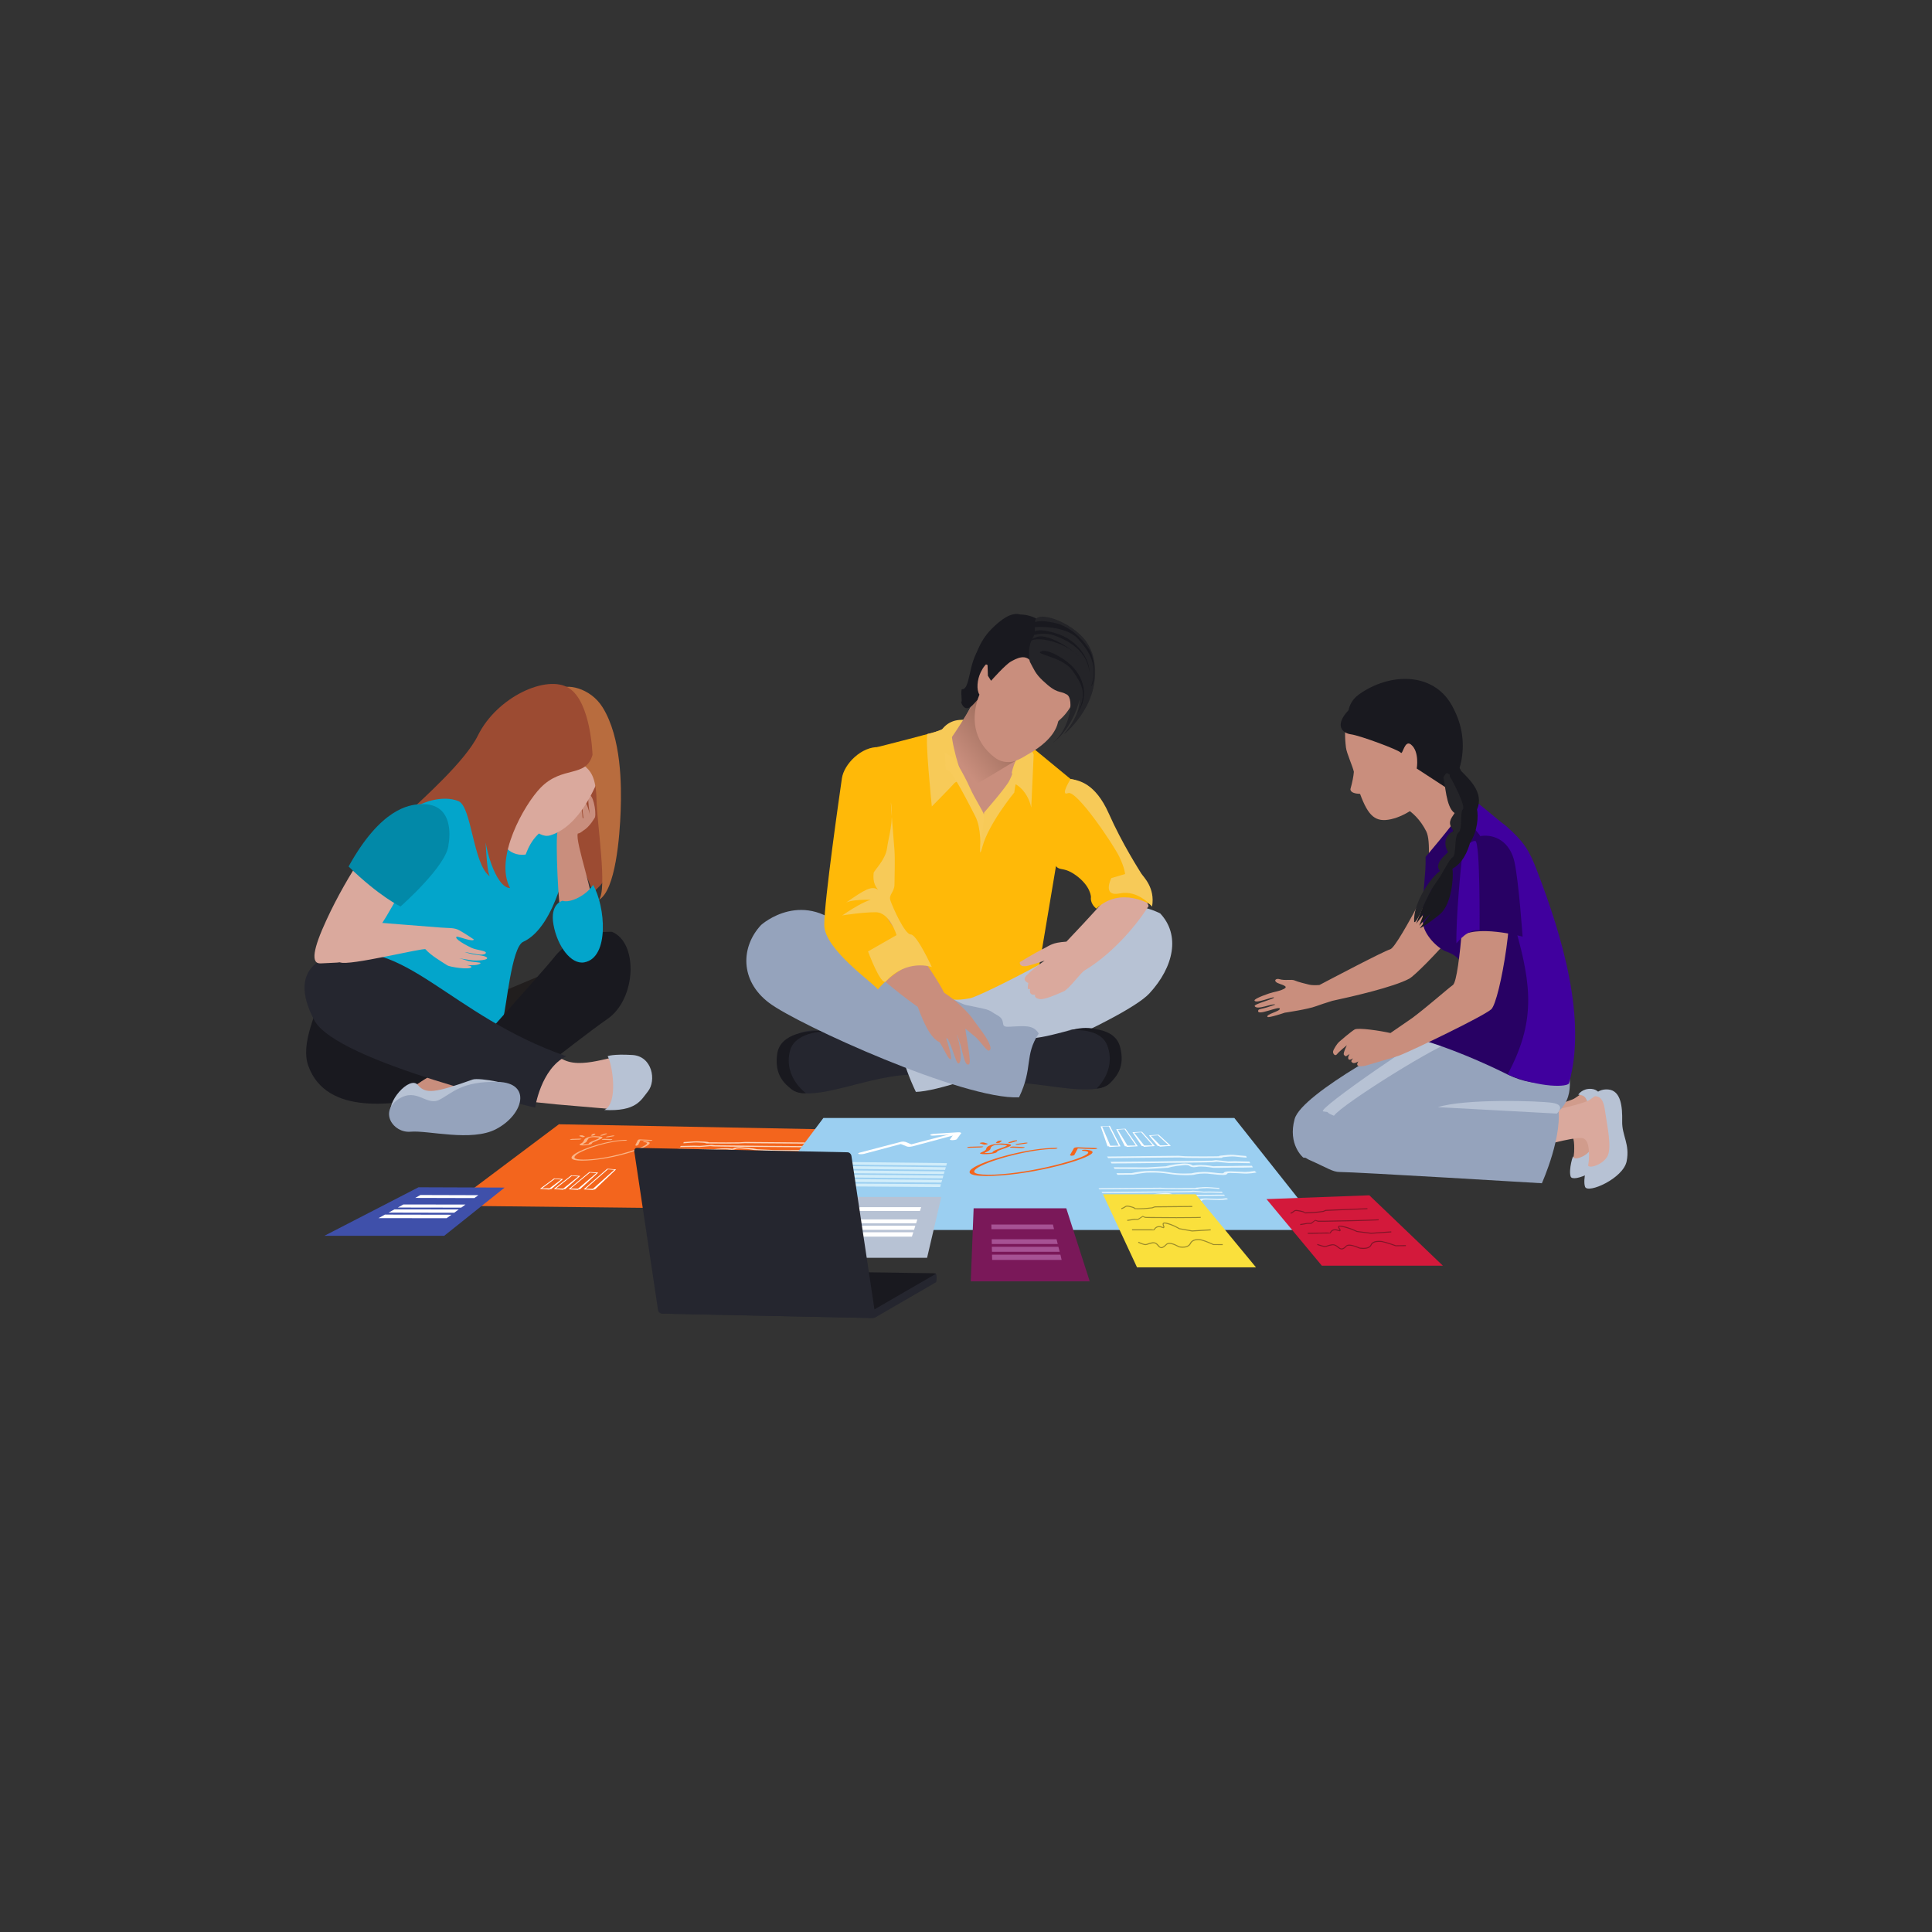 <?xml version="1.0" encoding="UTF-8" standalone="no"?><!-- Generator: Gravit.io --><svg xmlns="http://www.w3.org/2000/svg" xmlns:xlink="http://www.w3.org/1999/xlink" style="isolation:isolate" viewBox="0 0 250 250" width="250pt" height="250pt"><rect x="0" y="0" width="250" height="250" fill="#333333" stroke="none"/><defs><clipPath id="_clipPath_bTnzio6djAu7dxQYCHVvl78QLZMavyuc"><rect width="250" height="250"/></clipPath></defs><g clip-path="url(#_clipPath_bTnzio6djAu7dxQYCHVvl78QLZMavyuc)"><g><path d=" M 121.319 95.452 C 121.751 94.312 122.616 93.292 124.127 93.16 C 125.651 93.04 131.411 92.932 132.504 95.62 C 133.607 98.308 133.116 101.716 129.492 101.572 C 125.867 101.404 121.319 95.452 121.319 95.452" fill="rgb(247,202,88)"/><path d=" M 132.911 96.196 C 131.904 97.336 131.219 98.608 130.931 99.952 C 130.859 100.252 132.023 101.452 131.999 101.752 C 131.867 103.444 123.659 110.908 122.819 110.44 C 121.979 109.948 122.735 96.016 122.735 96.016 C 122.735 96.016 125.904 91.504 126.707 89.368 C 127.199 88.036 132.911 96.196 132.911 96.196" fill="rgb(201,142,125)"/><g><clipPath id="_clipPath_EFebyxfH4fVpQ3jpoCfYLHAEpHLd2jbB"><path d=" M 120.031 104.388 C 119.899 104.388 119.791 104.367 119.711 104.32 C 118.607 103.672 122.351 98.128 122.075 96.976 C 122.138 96.892 122.221 96.783 122.318 96.649 C 122.432 96.779 122.554 96.915 122.683 97.056 C 122.616 98.449 122.503 101.039 122.45 103.573 C 121.409 104.067 120.539 104.388 120.031 104.388" fill="rgb(255,255,255)"/></clipPath><g clip-path="url(#_clipPath_EFebyxfH4fVpQ3jpoCfYLHAEpHLd2jbB)"><g><linearGradient id="_lgradient_103" x1="1.547" y1="0.698" x2="3.801" y2="3.44" gradientTransform="matrix(3.176,0,0,-7.739,119.507,104.388)" gradientUnits="userSpaceOnUse"><stop offset="0%" stop-opacity="1" style="stop-color:rgb(255,255,255)"/><stop offset="51.648%" stop-opacity="1" style="stop-color:rgb(196,189,180)"/><stop offset="100%" stop-opacity="1" style="stop-color:rgb(196,189,180)"/></linearGradient><path d=" M 120.031 104.388 C 119.899 104.388 119.791 104.367 119.711 104.32 C 118.607 103.672 122.351 98.128 122.075 96.976 C 122.138 96.892 122.221 96.783 122.318 96.649 C 122.432 96.779 122.554 96.915 122.683 97.056 C 122.616 98.449 122.503 101.039 122.45 103.573 C 121.409 104.067 120.539 104.388 120.031 104.388" fill="url(#_lgradient_103)"/></g></g></g><g><clipPath id="_clipPath_KLlYUjVgFqALW1hdtulbrN3coootfxi9"><path d=" M 122.683 97.056 C 122.554 96.915 122.432 96.779 122.318 96.649 C 122.435 96.489 122.575 96.296 122.732 96.073 C 122.725 96.204 122.707 96.551 122.683 97.056 Z " fill="rgb(255,255,255)"/></clipPath><g clip-path="url(#_clipPath_KLlYUjVgFqALW1hdtulbrN3coootfxi9)"><g><linearGradient id="_lgradient_104" x1="5.066" y1="-1.96" x2="22.428" y2="19.15" gradientTransform="matrix(0.415,0,0,-0.983,122.318,97.056)" gradientUnits="userSpaceOnUse"><stop offset="0%" stop-opacity="1" style="stop-color:rgb(125,189,234)"/><stop offset="51.648%" stop-opacity="1" style="stop-color:rgb(84,141,183)"/><stop offset="100%" stop-opacity="1" style="stop-color:rgb(84,141,183)"/></linearGradient><path d=" M 122.683 97.056 C 122.554 96.915 122.432 96.779 122.318 96.649 C 122.435 96.489 122.575 96.296 122.732 96.073 C 122.725 96.204 122.707 96.551 122.683 97.056 Z " fill="url(#_lgradient_104)"/></g></g></g><g><clipPath id="_clipPath_s2P6V1GNtvZsGdpttAgjeUpEOCTE8h9B"><path d=" M 132.125 94.989 C 132.027 94.869 131.918 94.757 131.798 94.651 C 131.305 93.981 130.697 93.171 130.073 92.383 L 132.347 93.868 C 132.302 93.943 132.224 94.391 132.125 94.989 Z " fill="rgb(255,255,255)"/></clipPath><g clip-path="url(#_clipPath_s2P6V1GNtvZsGdpttAgjeUpEOCTE8h9B)"><g><linearGradient id="_lgradient_105" x1="-2.486" y1="-1.532" x2="1.62" y2="3.461" gradientTransform="matrix(2.275,0,0,-2.607,130.073,94.989)" gradientUnits="userSpaceOnUse"><stop offset="0%" stop-opacity="1" style="stop-color:rgb(255,255,255)"/><stop offset="51.648%" stop-opacity="1" style="stop-color:rgb(196,189,180)"/><stop offset="100%" stop-opacity="1" style="stop-color:rgb(196,189,180)"/></linearGradient><path d=" M 132.125 94.989 C 132.027 94.869 131.918 94.757 131.798 94.651 C 131.305 93.981 130.697 93.171 130.073 92.383 L 132.347 93.868 C 132.302 93.943 132.224 94.391 132.125 94.989 Z " fill="url(#_lgradient_105)"/></g></g></g><g><clipPath id="_clipPath_GCFiosFSX3pnTSERxKFSYNRHuuDfqMrR"><path d=" M 132.11 95.079 C 132.013 94.944 131.909 94.801 131.798 94.651 C 131.918 94.757 132.027 94.869 132.125 94.989 C 132.121 95.019 132.116 95.048 132.11 95.079" fill="rgb(255,255,255)"/></clipPath><g clip-path="url(#_clipPath_GCFiosFSX3pnTSERxKFSYNRHuuDfqMrR)"><g><linearGradient id="_lgradient_106" x1="-22.564" y1="-9.131" x2="4.182" y2="23.391" gradientTransform="matrix(0.327,0,0,-0.428,131.798,95.079)" gradientUnits="userSpaceOnUse"><stop offset="0%" stop-opacity="1" style="stop-color:rgb(125,189,234)"/><stop offset="51.648%" stop-opacity="1" style="stop-color:rgb(84,141,183)"/><stop offset="100%" stop-opacity="1" style="stop-color:rgb(84,141,183)"/></linearGradient><path d=" M 132.11 95.079 C 132.013 94.944 131.909 94.801 131.798 94.651 C 131.918 94.757 132.027 94.869 132.125 94.989 C 132.121 95.019 132.116 95.048 132.11 95.079" fill="url(#_lgradient_106)"/></g></g></g><g><clipPath id="_clipPath_R8Z0SIadsucqu4QQXk11mwVSkbLAxPYr"><path d=" M 125.027 92.525 C 125.984 90.883 126.849 89.112 127.079 87.772 L 129.142 91.242 C 128.179 90.104 127.304 89.221 126.903 89.221 C 126.811 89.221 126.744 89.268 126.707 89.368 C 126.395 90.197 125.727 91.383 125.027 92.525" fill="rgb(255,255,255)"/></clipPath><g clip-path="url(#_clipPath_R8Z0SIadsucqu4QQXk11mwVSkbLAxPYr)"><g><linearGradient id="_lgradient_107" x1="-0.148" y1="-1.359" x2="2.112" y2="1.39" gradientTransform="matrix(4.115,0,0,-4.753,125.027,92.525)" gradientUnits="userSpaceOnUse"><stop offset="0%" stop-opacity="1" style="stop-color:rgb(255,255,255)"/><stop offset="51.648%" stop-opacity="1" style="stop-color:rgb(196,189,180)"/><stop offset="100%" stop-opacity="1" style="stop-color:rgb(196,189,180)"/></linearGradient><path d=" M 125.027 92.525 C 125.984 90.883 126.849 89.112 127.079 87.772 L 129.142 91.242 C 128.179 90.104 127.304 89.221 126.903 89.221 C 126.811 89.221 126.744 89.268 126.707 89.368 C 126.395 90.197 125.727 91.383 125.027 92.525" fill="url(#_lgradient_107)"/></g></g></g><g><clipPath id="_clipPath_lo6ryVB5IxHgPj44Axl5vDWvtIHI5xxC"><path d=" M 122.45 103.573 C 122.503 101.039 122.616 98.449 122.683 97.056 C 122.707 96.551 122.725 96.204 122.732 96.073 C 123.346 95.207 124.219 93.911 125.027 92.525 C 125.727 91.383 126.395 90.197 126.707 89.368 C 126.744 89.268 126.811 89.221 126.903 89.221 C 127.304 89.221 128.179 90.104 129.142 91.242 L 129.647 92.092 L 129.671 92.104 L 129.695 92.116 L 129.683 92.128 L 130.073 92.383 C 130.697 93.171 131.305 93.981 131.798 94.651 C 131.909 94.801 132.013 94.944 132.11 95.079 C 131.922 96.221 131.66 97.845 131.399 98.476 C 130.488 98.911 125.656 102.057 122.45 103.573" fill="rgb(255,255,255)"/></clipPath><g clip-path="url(#_clipPath_lo6ryVB5IxHgPj44Axl5vDWvtIHI5xxC)"><g><linearGradient id="_lgradient_108" x1="0.204" y1="0.32" x2="1.061" y2="1.362" gradientTransform="matrix(9.66,0,0,-14.352,122.45,103.573)" gradientUnits="userSpaceOnUse"><stop offset="0%" stop-opacity="1" style="stop-color:rgb(201,142,125)"/><stop offset="51.648%" stop-opacity="1" style="stop-color:rgb(152,105,89)"/><stop offset="100%" stop-opacity="1" style="stop-color:rgb(152,105,89)"/></linearGradient><path d=" M 122.45 103.573 C 122.503 101.039 122.616 98.449 122.683 97.056 C 122.707 96.551 122.725 96.204 122.732 96.073 C 123.346 95.207 124.219 93.911 125.027 92.525 C 125.727 91.383 126.395 90.197 126.707 89.368 C 126.744 89.268 126.811 89.221 126.903 89.221 C 127.304 89.221 128.179 90.104 129.142 91.242 L 129.647 92.092 L 129.671 92.104 L 129.695 92.116 L 129.683 92.128 L 130.073 92.383 C 130.697 93.171 131.305 93.981 131.798 94.651 C 131.909 94.801 132.013 94.944 132.11 95.079 C 131.922 96.221 131.66 97.845 131.399 98.476 C 130.488 98.911 125.656 102.057 122.45 103.573" fill="url(#_lgradient_108)"/></g></g></g><path d=" M 132.563 95.888 C 131.584 100.213 127.966 106.616 126.769 106.076 C 125.847 105.147 122.134 95.42 122.027 94.396 C 121.565 94.643 113.508 96.678 113.508 96.678 L 113.469 130.349 L 132.563 136.373 L 138.536 100.807 L 132.563 95.888 Z " fill="rgb(255,185,8)"/><path d=" M 123.212 93.726 C 122.781 94.521 123.663 98.607 124.969 101.543 C 124.969 101.543 124.014 100.758 123.475 101.366 C 122.937 101.977 120.578 104.354 120.578 104.354 C 120.578 104.354 119.621 95.015 120.052 94.955 C 121.342 94.777 123.212 93.726 123.212 93.726 Z " fill="rgb(247,202,88)"/><path d=" M 133.443 104.493 C 132.937 102.166 131.15 101.06 130.699 101.379 C 130.248 101.689 132.782 95.923 132.085 95.4 C 133.313 96.444 133.758 97.643 133.758 97.643 L 133.443 104.493 Z " fill="rgb(247,202,88)"/><path d=" M 131.777 100.173 C 131.359 101.372 131.25 102.548 131.25 102.548 C 131.25 102.548 127.916 106.584 127.12 109.588 C 126.323 112.592 127.345 105.136 127.345 105.136 C 127.345 105.136 130.183 101.895 130.614 101.007 C 131.056 100.116 131.412 99.272 131.412 99.272 L 131.777 100.173" fill="rgb(247,202,88)"/><path d=" M 123.471 98.144 C 123.313 97.98 124.562 99.812 125.536 101.999 C 126.122 103.318 127.24 105.013 127.323 105.419 C 127.41 105.825 126.852 109.821 126.852 109.821 C 126.852 109.821 127.007 107.187 126.209 105.643 C 125.413 104.096 123.112 99.516 122.599 99.683 C 122.082 99.848 122.579 97.544 122.077 97.271 C 121.579 96.997 123.471 98.144 123.471 98.144" fill="rgb(248,203,91)"/><path d=" M 126.819 83.799 C 125.263 85.671 125.599 89.218 124.492 89.188 C 124.253 89.179 124.553 90.978 124.4 90.78 C 124.245 90.578 124.664 92.32 125.743 91.354 C 126.175 90.968 129.74 86.936 129.74 86.548 C 129.738 86.16 126.819 83.799 126.819 83.799" fill="rgb(25,25,31)"/><path d=" M 136.955 93.306 C 138.321 92.123 139.183 90.739 139.608 88.108 C 139.847 86.418 140.495 85.218 139.586 84.445 C 139.078 84.132 138.612 83.904 138.16 83.725 C 137.694 83.313 137.112 82.903 136.396 82.487 C 131.955 79.915 130.889 83.166 129.162 86.161 C 128.503 84.959 127.503 85.733 126.907 86.98 C 126.449 87.932 126.323 89.233 126.738 89.881 C 125.621 92.671 125.847 95.904 128.779 98.066 C 129.311 98.461 129.898 98.621 130.508 98.611 C 131.222 98.657 132.258 98.091 132.959 97.645 C 136.882 95.467 136.844 93.399 136.955 93.306" fill="rgb(201,142,125)"/><path d=" M 132.037 79.52 C 130.844 79.16 129.534 80.172 128.318 81.372 C 126.612 83.064 126.1 85.318 126.1 85.318 L 127.789 86.057 L 127.833 87.437 L 128.245 88.091 C 128.245 88.091 130.118 85.972 130.832 85.592 C 131.365 85.312 132.892 84.344 133.586 85.954 C 133.586 85.954 135.036 80.479 133.98 79.976 C 132.92 79.472 132.037 79.52 132.037 79.52" fill="rgb(25,25,31)"/><path d=" M 133.97 82.088 C 132.734 83.506 133.26 85.623 133.26 85.623 C 133.793 86.604 133.951 87.144 134.94 88.076 C 136.854 89.885 137.075 89.297 138.055 89.872 C 139.04 90.451 138.466 94.339 136.183 96.178 C 138.954 94.108 139.689 90.543 139.689 90.543 C 139.689 90.543 139.877 92.399 137.719 94.923 C 137.212 95.512 142.688 91.104 141.379 86.195 C 140.575 83.183 136.41 80.271 134.372 81.995 C 134.162 82.171 134.112 81.93 133.97 82.088" fill="rgb(36,36,40)"/><path d=" M 133.894 81.673 L 133.758 82.384 C 133.758 82.384 140.857 90.115 141.124 89.937 C 141.388 89.766 142.432 86.311 140.883 83.516 C 139.338 80.715 134.459 78.912 133.961 80.244 L 133.894 81.673 Z " fill="rgb(36,36,40)"/><path d=" M 134.54 84.42 C 134.849 84.851 137.653 85.157 138.817 86.836 C 139.986 88.524 140.764 89.701 139.396 92.304 C 141.124 89.937 140.183 86.993 137.621 85.301 C 135.062 83.608 134.54 84.42 134.54 84.42" fill="rgb(25,25,31)"/><path d=" M 133.012 83.144 C 133.97 82.088 138.144 83.106 139.871 85.245 C 138.58 83.72 135.501 82.023 134.251 82.397 C 132.98 82.784 133.012 83.144 133.012 83.144" fill="rgb(25,25,31)"/><path d=" M 133.465 82.355 C 133.662 82.012 135.488 81.868 136.386 82.211 C 137.282 82.544 140.629 83.732 140.965 86.971 C 141.037 85.442 139.57 82.967 136.986 82.069 C 134.404 81.175 133.774 81.718 133.634 81.823 C 133.496 81.925 133.465 82.355 133.465 82.355 Z " fill="rgb(25,25,31)"/><path d=" M 133.636 81.197 C 134.16 81.048 137.928 80.954 139.486 82.651 C 141.047 84.349 142.11 86.194 141.193 88.827 C 141.757 88.179 141.795 85.312 140.877 83.928 C 139.967 82.548 138.376 81.008 136.463 80.6 C 134.554 80.196 133.875 80.385 133.748 80.724 L 133.636 81.197 Z " fill="rgb(25,25,31)"/><path d=" M 62.8 129.245 L 74.557 124.293 L 69.297 135.124 L 62.8 129.245 Z " fill="rgb(33,30,30)"/><path d=" M 42.573 126.4 C 40.782 131.178 38.892 135.107 39.886 137.894 C 42.235 144.471 51.227 142.967 56.599 141.771 C 61.97 140.58 63.883 142.066 65.753 137.395 C 66.548 135.404 64.135 125.433 60.381 126.056 C 56.62 126.679 42.573 126.4 42.573 126.4" fill="rgb(25,25,31)"/><path d=" M 78.763 112.736 C 78.469 114.104 76.74 115.444 76.74 115.444 C 76.74 115.444 75.609 112.527 75.256 112.04 C 74.9 111.555 71.467 110.825 71.236 110.533 C 71.005 110.245 70.326 108.154 69.825 105.831 C 69.319 103.507 72.499 92.663 75.544 95.5 C 78.595 98.335 78.763 112.736 78.763 112.736" fill="rgb(156,75,50)"/><path d=" M 69.789 105.332 C 70.025 105.703 71.282 106.285 71.623 106.266 C 71.205 107.106 70.399 108.931 70.399 108.931 C 70.399 108.931 68.709 109.152 68.207 108.623 C 67.704 108.1 69.789 105.332 69.789 105.332 Z " fill="rgb(57,81,171)"/><path d=" M 64.01 100.784 C 64.31 101.78 68.201 107.52 69.789 105.332 C 70.289 104.651 73.829 109.84 73.662 110.235 C 73.534 110.53 72.07 119.885 67.693 121.875 C 66.178 122.563 65.514 130.576 65.103 131.723 C 63.218 137.055 60.929 132.719 53.165 134.111 C 50.788 134.54 41.099 134.128 41.228 132.324 C 42.673 111.691 54.96 103.371 54.96 103.371 L 64.01 100.784 Z " fill="rgb(3,165,203)"/><path d=" M 79.196 120.58 C 82.602 121.972 82.373 129.271 78.579 131.872 C 74.787 134.478 61.409 145.181 61.409 145.181 L 57.04 140.43 C 57.04 140.43 70.484 125.455 71.617 123.985 C 74.513 120.224 79.196 120.58 79.196 120.58 Z " fill="rgb(25,25,31)"/><path d=" M 76.594 106.144 C 75.772 107.078 75.38 107.785 74.767 107.859 C 74.379 108.951 77.148 116.43 76.575 117.644 C 76 118.861 73.221 119.519 72.74 118.96 C 72.25 118.397 71.825 108.112 72.172 107.551 C 72.516 106.987 73.511 105.72 74.021 105.66 C 74.534 105.592 76.594 106.144 76.594 106.144" fill="rgb(201,142,125)"/><path d=" M 76.993 105.756 C 77.194 104.916 76.665 102.573 76.22 102.978 C 75.951 103.221 76.339 105.449 76.339 105.449 C 76.339 105.449 75.941 103.609 75.537 103.732 C 75.126 103.854 75.544 106.109 75.544 106.109 C 75.544 106.109 75.855 106.197 75.544 106.109 C 75.23 106.019 75.511 104.616 74.993 104.54 C 74.471 104.464 74.157 107.312 74.157 107.312 C 74.157 107.312 74.703 107.903 75.507 107.452 C 76.31 107 76.993 105.756 76.993 105.756" fill="rgb(201,142,125)"/><path d=" M 72.79 116.559 C 73.77 116.901 75.873 115.863 76.743 114.503 C 78.339 117.269 78.894 123.916 75.61 124.527 C 73.88 124.849 72.121 122.415 71.623 119.667 C 71.121 116.927 72.79 116.559 72.79 116.559" fill="rgb(3,165,203)"/><path d=" M 66.078 95.831 C 67.941 91.103 70.956 89.147 74.709 90.625 C 78.469 92.099 79.369 95.885 77.513 100.609 C 77.236 101.306 75.151 106.881 71.221 108.087 C 70.286 108.381 69.537 107.715 68.78 107.252 C 65.354 105.133 64.219 100.548 66.078 95.831" fill="rgb(218,169,157)"/><path d=" M 75.489 98.973 C 76.384 99.719 77.118 100.431 77.191 103.531 C 77.259 106.632 78.617 115.1 77.495 116.443 C 79.662 115.215 80.197 108.233 80.315 104.912 C 80.434 101.588 80.412 95.478 77.991 91.551 C 76.381 88.94 73.149 88.359 72.196 89.271 C 71.242 90.185 75.489 98.973 75.489 98.973" fill="rgb(184,108,62)"/><path d=" M 72.168 106.052 C 69.68 107.649 68.811 108.493 68.014 110.583 C 65.628 110.881 64.607 108.745 64.607 107.352 C 64.607 105.956 67.592 102.378 67.592 102.378 L 72.168 106.052 Z " fill="rgb(218,169,157)"/><path d=" M 76.671 97.676 C 75.82 100.712 72.79 99.018 69.956 101.928 C 67.83 104.108 63.911 111.032 66 114.913 C 64.131 114.875 62.479 109.378 62.616 106.256 C 62.751 103.136 62.742 112.856 63.414 113.421 C 61.211 111.956 61.059 104.387 59.333 103.671 C 57.291 102.818 54.366 103.823 53.165 104.863 C 54.642 103.383 60.165 98.566 61.845 95.164 C 64.3 90.18 70.769 87.224 73.625 89.042 C 76.479 90.859 76.671 97.676 76.671 97.676" fill="rgb(156,75,50)"/><path d=" M 58.83 137.497 C 56.253 138.733 53.777 140.384 53.158 140.899 C 52.539 141.416 56.972 142.139 58.416 141.828 C 59.861 141.52 61.175 139.689 61.175 139.689 C 61.175 139.689 62.233 137.395 62.955 137.185 C 63.677 136.98 58.83 137.497 58.83 137.497" fill="rgb(201,142,125)"/><path d=" M 54.91 136.415 C 59.58 141.627 65.223 142.243 72.079 142.912 L 79.584 143.555 C 79.584 143.555 88.171 139.689 81.672 136.749 C 80.139 136.054 75.818 138.419 73.058 137.192 C 70.291 135.961 58.803 130.587 58.803 130.587 L 54.91 136.415 Z " fill="rgb(218,169,157)"/><path d=" M 42.998 123.676 C 52.281 120.995 58.16 131.411 73.269 136.672 C 69.968 138.32 69.247 143.324 69.247 143.324 C 69.247 143.324 43.556 137.443 40.676 132.031 C 36.809 124.76 42.998 123.676 42.998 123.676" fill="rgb(37,38,47)"/><path d=" M 78.631 136.672 C 79.251 137.704 80.048 142.809 78.193 143.633 C 82.319 143.839 82.912 142.395 83.838 141.233 C 84.966 139.828 84.405 136.672 81.831 136.515 C 79.251 136.364 78.631 136.672 78.631 136.672 Z " fill="rgb(183,194,212)"/><path d=" M 66.667 141.159 C 66.975 140.23 61.951 139.413 61.175 139.689 C 56.3 141.413 55.089 141.62 54.058 140.384 C 53.029 139.147 49.829 142.679 50.656 144.33 C 51.481 145.983 66.667 141.159 66.667 141.159 Z " fill="rgb(183,194,212)"/><path d=" M 51.66 142.163 C 53.972 140.744 55.192 143.145 56.842 142.316 C 58.495 141.493 59.662 139.884 64.423 139.997 C 68.857 140.103 67.75 144.251 64.193 146.108 C 60.993 147.778 55.399 146.237 53.13 146.443 C 50.86 146.649 48.977 143.813 51.66 142.163" fill="rgb(149,163,188)"/><path d=" M 56.93 120.018 C 58.115 120.115 58.788 120.019 59.433 120.379 C 60.257 120.839 61.311 121.564 61.311 121.564 C 61.279 121.96 59.235 121.135 59.104 121.201 C 58.664 121.423 60.313 122.325 61.015 122.652 C 61.672 122.959 63.048 123.019 62.859 123.343 C 62.704 123.604 61.98 123.564 61.279 123.408 C 60.311 123.197 60.158 123.212 60.158 123.212 C 60.158 123.212 60.047 123.2 61.015 123.442 C 61.627 123.597 62.581 123.604 62.945 123.855 C 63.474 124.224 61.699 124.389 60.839 124.233 C 59.571 124.011 59.258 123.993 59.258 123.993 C 59.258 123.993 59.547 123.987 60.421 124.299 C 61.09 124.537 62.32 124.489 62.178 124.649 C 61.717 125.171 58.755 124.716 58.755 124.716 C 58.755 124.716 61.167 124.839 60.993 125.156 C 60.797 125.518 58.243 125.149 57.875 124.913 C 57.115 124.42 55.751 123.635 55.059 122.837 C 54.847 122.599 45.108 125.04 44.015 124.528 C 42.917 124.019 42.097 118.703 43.022 118.861 C 43.942 119.016 56.93 120.018 56.93 120.018" fill="rgb(218,169,157)"/><path d=" M 50.084 106.552 C 48.888 107.751 45.108 112.824 42.222 119.092 C 40.552 122.715 40.136 124.763 41.527 124.661 C 42.92 124.56 44.511 124.661 45.009 124.161 C 45.507 123.666 48.388 120.58 48.987 120.085 C 49.586 119.589 53.667 112.124 54.66 109.937 C 55.654 107.751 50.084 106.552 50.084 106.552 Z " fill="rgb(218,169,157)"/><path d=" M 54.26 104.068 C 52.972 104.157 49.287 104.564 45.108 112.125 C 49.088 116.008 51.824 117.3 51.824 117.3 C 51.824 117.3 57.943 111.927 58.042 109.24 C 58.042 109.24 59.185 103.72 54.26 104.068 Z " fill="rgb(2,137,168)"/><path d=" M 114.556 133.024 C 112.633 134.855 107.501 133.242 105.198 133.336 C 102.893 133.428 100.575 134.948 101.198 137.192 C 101.198 137.192 100.391 141.655 104.823 141.485 C 108.362 141.348 113.159 139.251 117.681 139.069 C 120.686 138.947 114.556 133.024 114.556 133.024" fill="rgb(37,38,47)"/><path d=" M 107.349 133.437 C 104.648 133.221 100.96 133.657 100.569 136.376 C 100.178 139.096 101.514 140.23 102.448 140.966 C 103.233 141.585 104.286 141.459 104.286 141.459 C 104.286 141.459 101.37 139.399 102.217 136.004 C 102.899 133.267 107.349 133.437 107.349 133.437" fill="rgb(25,25,31)"/><path d=" M 150.128 118.195 C 152.746 120.979 151.923 125.097 148.72 128.559 C 145.511 132.018 123.957 141.161 118.513 141.291 C 116.654 137.409 116.649 135.271 114.761 132.387 C 115.456 131.192 117.797 128.533 119.831 130.793 C 120.729 131.789 119.005 129.754 120.313 129.037 C 121.621 128.32 121.912 129.888 125.539 129.172 C 127.003 128.887 142.06 121.216 143.542 118.897 C 145.56 115.736 150.128 118.195 150.128 118.195" fill="rgb(183,194,212)"/><path d=" M 130.887 133.812 C 132.974 135.378 137.797 133.205 140.058 133.025 C 142.321 132.849 144.76 134.067 144.417 136.327 C 144.417 136.327 145.722 140.593 141.373 140.944 C 137.898 141.223 132.972 139.728 128.535 140.079 C 125.584 140.308 130.887 133.812 130.887 133.812" fill="rgb(37,38,47)"/><path d=" M 137.971 133.375 C 140.583 132.852 144.235 132.845 144.933 135.455 C 145.632 138.067 144.456 139.33 143.633 140.157 C 142.936 140.855 141.895 140.855 141.895 140.855 C 141.895 140.855 144.504 138.503 143.281 135.284 C 142.296 132.688 137.971 133.375 137.971 133.375" fill="rgb(25,25,31)"/><path d=" M 98.492 119.688 C 95.873 122.472 95.68 126.889 99.545 129.788 C 103.321 132.62 124.749 142.347 131.862 141.993 C 133.722 138.111 132.519 136.627 134.409 133.74 C 133.712 132.547 132.476 132.772 130.546 132.861 C 129.208 132.924 130.359 132.087 129.053 131.369 C 127.742 130.652 128.643 130.766 125.012 130.051 C 123.55 129.759 111.721 122.73 109.819 120.742 C 104.024 114.683 98.492 119.688 98.492 119.688" fill="rgb(149,163,188)"/><path d=" M 105.107 156.544 L 58.283 156.016 L 72.323 145.48 L 108.359 146.164 L 105.107 156.544" fill="rgb(243,101,29)"/><path d=" M 75.318 150.184 C 75.304 150.184 75.289 150.184 75.275 150.184 C 73.763 150.172 73.692 149.776 74.351 149.332 C 75.551 148.528 78.899 147.496 81.071 147.496 L 81.167 147.544 L 80.939 147.604 C 80.929 147.604 80.917 147.604 80.906 147.604 C 79.064 147.604 75.797 148.592 74.699 149.332 C 74.111 149.752 74.147 150.04 75.455 150.052 C 75.481 150.052 75.507 150.052 75.533 150.052 C 78.462 150.052 82.877 148.727 83.604 148.108 C 83.807 147.916 83.735 147.808 83.279 147.784 L 83.207 147.712 L 83.447 147.676 C 84.083 147.712 84.204 147.892 83.939 148.108 C 83.103 148.813 78.603 150.184 75.318 150.184 Z " fill="rgb(250,180,134)"/><path d=" M 82.355 148.252 L 82.319 148.252 L 82.199 148.204 L 82.547 147.508 L 82.643 147.46 L 82.799 147.436 L 84.359 147.508 L 84.431 147.58 L 84.192 147.616 L 82.859 147.556 L 82.571 148.18 L 82.355 148.252" fill="rgb(250,180,134)"/><path d=" M 75.407 148.216 C 75.251 148.216 75.119 148.204 75.011 148.168 L 75.035 148.048 L 75.335 147.88 L 75.551 147.628 C 75.575 147.508 75.635 147.388 75.804 147.292 C 76.019 147.148 76.487 147.016 77.004 147.016 L 77.159 147.028 C 77.892 147.052 78.107 147.16 77.867 147.304 C 77.699 147.424 77.351 147.544 77.039 147.688 C 76.847 147.748 76.739 147.82 76.692 147.844 C 76.559 147.928 76.655 147.928 76.547 148.012 L 76.451 148.072 C 76.151 148.18 75.719 148.216 75.407 148.216 M 76.823 147.148 C 76.487 147.148 76.367 147.184 76.175 147.292 L 75.971 147.58 C 75.971 147.688 75.851 147.796 75.719 147.88 L 75.419 148.048 L 75.395 148.072 L 75.599 148.084 C 75.827 148.084 76.104 148.048 76.127 148.036 L 76.163 148.012 C 76.199 148.012 76.127 147.964 76.307 147.844 C 76.379 147.796 76.511 147.736 76.704 147.652 C 77.051 147.508 77.387 147.376 77.495 147.304 C 77.604 147.232 77.627 147.184 76.919 147.148 L 76.919 147.148 L 76.823 147.148" fill="rgb(250,180,134)"/><path d=" M 75.395 147.148 L 75.311 147.136 L 74.951 147.004 L 75.047 146.92 L 75.323 146.908 L 75.683 147.04 L 75.599 147.124 L 75.395 147.148" fill="rgb(250,180,134)"/><path d=" M 73.859 147.496 L 73.823 147.496 L 73.727 147.448 L 74.004 147.376 L 75.131 147.34 L 75.263 147.388 L 75.011 147.46 L 73.859 147.496" fill="rgb(250,180,134)"/><path d=" M 78.623 147.16 L 78.492 147.16 L 78.383 147.148 L 78.539 147.064 L 79.295 146.932 L 79.547 146.944 L 79.392 147.028 L 78.623 147.16" fill="rgb(250,180,134)"/><path d=" M 78.971 147.532 L 78.959 147.532 L 77.939 147.484 L 77.879 147.412 L 78.167 147.364 L 79.175 147.412 L 79.247 147.484 L 78.971 147.532" fill="rgb(250,180,134)"/><path d=" M 76.619 146.968 L 76.583 146.968 L 76.475 146.92 L 76.667 146.752 L 76.919 146.692 L 77.063 146.74 L 76.871 146.896 L 76.619 146.968" fill="rgb(250,180,134)"/><path d=" M 77.771 146.968 L 77.711 146.968 L 77.711 146.884 L 78.251 146.692 L 78.527 146.656 L 78.527 146.728 L 77.999 146.932 L 77.771 146.968 Z " fill="rgb(250,180,134)"/><path d=" M 70.146 153.768 L 71.093 153.778 L 72.622 152.631 L 71.772 152.559 L 70.146 153.768 Z  M 69.875 153.831 L 71.704 152.485 L 72.861 152.566 L 71.334 153.86 L 71.173 153.849 L 71.086 153.924 L 69.875 153.831" fill="rgb(255,255,255)"/><path d=" M 71.93 153.787 L 72.883 153.804 L 74.845 152.235 L 74 152.16 L 71.93 153.787 Z  M 71.667 153.86 L 73.92 152.091 L 75.082 152.163 L 73.131 153.871 L 72.969 153.867 L 72.883 153.944 L 71.667 153.86" fill="rgb(255,255,255)"/><path d=" M 73.833 153.804 L 74.789 153.823 L 77.173 151.801 L 76.334 151.73 L 73.833 153.804 Z  M 73.579 153.889 L 76.255 151.66 L 77.405 151.731 L 75.038 153.896 L 74.868 153.896 L 74.793 153.966 L 73.579 153.889 Z " fill="rgb(255,255,255)"/><path d=" M 75.777 153.83 L 76.727 153.831 L 79.495 151.368 L 78.655 151.308 L 75.777 153.83 Z  M 75.526 153.903 L 78.572 151.24 L 79.72 151.32 L 76.985 153.913 L 76.812 153.913 L 76.743 153.978 L 75.526 153.903" fill="rgb(255,255,255)"/><path d=" M 104.058 147.983 L 96.347 147.928 L 95.579 147.964 C 95.579 147.964 94.827 147.975 93.832 147.975 C 93.334 147.975 92.775 147.972 92.219 147.964 C 91.607 147.964 91.487 147.964 91.355 147.952 L 91.259 147.904 C 91.187 147.892 91.079 147.88 90.935 147.868 C 90.563 147.844 90.335 147.832 90.155 147.832 C 90.12 147.831 90.086 147.831 90.052 147.831 C 89.701 147.831 89.424 147.885 88.427 147.94 L 88.475 147.784 C 89.417 147.74 89.679 147.687 90.137 147.687 C 90.181 147.687 90.227 147.687 90.275 147.688 C 90.504 147.688 90.755 147.7 91.127 147.724 C 91.487 147.772 91.655 147.748 91.716 147.82 C 91.823 147.82 92.027 147.82 92.339 147.82 C 92.892 147.828 93.446 147.831 93.939 147.831 C 94.927 147.831 95.671 147.82 95.663 147.82 L 96.431 147.772 L 104.167 147.837 L 104.058 147.983" fill="rgb(252,216,191)"/><path d=" M 103.706 148.454 C 102.995 148.449 101.628 148.442 99.179 148.42 C 97.763 148.408 95.987 148.384 93.755 148.372 C 92.795 148.36 92.375 148.348 92.339 148.348 L 91.931 148.312 L 90.527 148.42 L 89.711 148.408 L 87.995 148.432 L 88.092 148.288 L 89.819 148.252 L 90.587 148.276 L 92.063 148.156 L 92.111 148.156 L 92.519 148.204 C 92.519 148.204 92.916 148.216 93.875 148.216 C 96.107 148.24 97.883 148.252 99.299 148.276 C 101.74 148.297 103.103 148.305 103.813 148.309 L 103.706 148.454 Z " fill="rgb(252,216,191)"/><path d=" M 100.031 148.948 L 97.692 148.84 C 97.679 148.84 97.139 148.696 95.916 148.612 L 95.639 148.6 C 95.304 148.612 95.316 148.624 95.219 148.66 C 95.171 148.684 94.967 148.792 94.643 148.792 C 94.547 148.78 94.451 148.78 94.319 148.768 C 94.199 148.744 94.043 148.732 93.875 148.732 C 93.216 148.732 92.435 148.84 92.327 148.852 L 91.739 148.852 L 89.951 148.828 C 89.951 148.828 89.951 148.828 89.604 148.828 C 89.231 148.828 88.751 148.816 88.751 148.816 C 88.751 148.816 88.271 148.816 87.683 148.816 L 87.792 148.66 C 88.392 148.672 88.871 148.672 88.871 148.672 C 88.871 148.672 89.351 148.672 89.711 148.684 C 90.071 148.684 90.071 148.684 90.071 148.684 L 91.859 148.696 L 92.351 148.708 C 92.363 148.708 93.204 148.588 93.995 148.588 C 94.199 148.588 94.392 148.6 94.571 148.624 L 94.763 148.648 L 94.775 148.648 C 94.787 148.648 94.763 148.648 94.907 148.588 C 95.031 148.532 95.301 148.455 95.679 148.455 C 95.705 148.455 95.732 148.455 95.759 148.456 L 96.095 148.48 C 97.355 148.552 97.955 148.708 97.931 148.708 L 100.163 148.816 L 103.441 148.807 L 103.342 148.939 L 100.031 148.948" fill="rgb(252,216,191)"/><path d=" M 95.741 149.503 C 95.645 149.503 95.555 149.501 95.471 149.5 C 95.027 149.5 94.739 149.488 94.679 149.476 C 94.667 149.476 94.535 149.452 94.319 149.416 C 94.104 149.392 93.792 149.356 93.419 149.356 C 93.192 149.356 92.939 149.368 92.663 149.392 C 91.895 149.464 91.475 149.488 91.199 149.488 L 91.151 149.488 C 90.827 149.488 90.707 149.404 90.707 149.356 C 90.671 149.332 90.707 149.32 90.311 149.308 L 90.107 149.308 C 89.219 149.32 88.883 149.356 88.451 149.356 C 88.139 149.356 87.804 149.332 87.251 149.272 L 87.479 149.128 C 88.031 149.188 88.319 149.212 88.571 149.212 C 88.617 149.213 88.664 149.215 88.712 149.215 C 89.019 149.215 89.406 149.185 90.204 149.164 L 90.431 149.164 C 90.887 149.164 91.079 149.224 91.127 149.284 C 91.199 149.344 91.104 149.32 91.319 149.332 C 91.348 149.333 91.384 149.335 91.425 149.335 C 91.641 149.335 92.028 149.308 92.651 149.248 C 92.975 149.224 93.275 149.212 93.539 149.212 C 94.367 149.224 94.931 149.332 94.919 149.332 C 94.943 149.344 95.195 149.356 95.592 149.356 C 95.671 149.357 95.757 149.359 95.847 149.359 C 96.341 149.359 96.979 149.33 97.607 149.248 C 98.35 149.156 99.059 149.125 99.58 149.125 C 99.672 149.125 99.759 149.127 99.839 149.128 C 100.199 149.128 100.439 149.14 100.451 149.14 C 101.195 149.188 102.023 149.32 102.023 149.32 L 103.05 149.327 L 102.945 149.467 L 101.831 149.452 C 101.831 149.452 100.979 149.332 100.271 149.284 C 100.271 149.284 100.055 149.272 99.719 149.272 C 99.645 149.271 99.564 149.269 99.477 149.269 C 98.991 149.269 98.327 149.3 97.655 149.392 C 96.956 149.473 96.264 149.503 95.741 149.503" fill="rgb(252,216,191)"/><path d=" M 99.347 151.144 L 86.183 151.036 L 86.531 150.688 L 99.539 150.784 L 99.347 151.144" fill="rgb(250,184,140)"/><path d=" M 98.999 151.708 L 85.643 151.612 L 85.992 151.24 L 99.227 151.348 L 98.999 151.708 Z " fill="rgb(250,184,140)"/><path d=" M 98.651 152.308 L 85.067 152.2 L 85.427 151.828 L 98.879 151.924 L 98.651 152.308 Z " fill="rgb(250,184,140)"/><path d=" M 98.292 152.92 L 84.479 152.812 L 84.851 152.416 L 98.531 152.524 L 98.292 152.92" fill="rgb(250,184,140)"/><path d=" M 97.919 153.544 L 83.879 153.436 L 84.263 153.04 L 98.159 153.148 L 97.919 153.544" fill="rgb(250,184,140)"/><path d=" M 97.535 154.204 L 83.243 154.096 L 83.639 153.676 L 97.775 153.784 L 97.535 154.204" fill="rgb(250,184,140)"/><path d=" M 95.675 159.16 L 171.215 159.16 L 159.719 144.664 L 106.547 144.664 L 95.675 159.16 Z " fill="rgb(155,207,241)"/><path d=" M 126.086 151.023 C 127.977 149.94 133.241 148.532 136.667 148.532 C 136.811 148.532 136.886 148.568 136.811 148.604 C 136.756 148.644 136.596 148.675 136.461 148.675 C 133.57 148.661 128.379 150.011 126.638 151.028 C 125.704 151.589 125.774 151.983 127.824 152.007 C 132.44 152.033 139.49 150.205 140.651 149.356 C 140.975 149.103 140.857 148.96 140.131 148.918 C 140 148.909 139.954 148.867 140.029 148.831 C 140.103 148.793 140.277 148.771 140.404 148.776 C 141.398 148.82 141.585 149.071 141.17 149.356 C 139.855 150.319 132.71 152.195 127.542 152.176 C 125.154 152.166 125.052 151.628 126.086 151.023" fill="rgb(243,101,29)"/><path d=" M 138.444 149.488 L 138.982 148.544 L 139.135 148.487 L 139.386 148.454 L 141.836 148.554 C 141.967 148.568 142.006 148.604 141.949 148.644 C 141.87 148.683 141.701 148.703 141.574 148.703 L 139.471 148.608 L 139.015 149.461 L 139.015 149.464 C 138.982 149.503 138.842 149.543 138.682 149.552 L 138.621 149.552 L 138.444 149.488" fill="rgb(243,101,29)"/><path d=" M 128.448 148.281 C 128.29 148.372 128.188 148.491 128.173 148.619 C 128.173 148.749 128.005 148.867 127.828 148.969 C 127.671 149.056 127.503 149.123 127.436 149.156 L 127.403 149.183 C 127.425 149.191 127.523 149.203 127.671 149.203 C 127.972 149.207 128.354 149.154 128.388 149.142 L 128.423 149.123 C 128.467 149.112 128.388 149.056 128.614 148.928 C 128.709 148.867 128.891 148.793 129.156 148.696 C 129.619 148.532 130.07 148.384 130.217 148.292 C 130.352 148.215 130.386 148.154 129.442 148.119 L 129.607 148.052 L 129.442 148.113 L 129.318 148.113 C 128.867 148.119 128.703 148.154 128.448 148.281 L 128.448 148.281 Z  M 126.889 149.296 C 126.769 149.271 126.825 149.203 126.915 149.154 C 127.037 149.093 127.185 149.035 127.318 148.96 C 127.466 148.881 127.587 148.791 127.611 148.675 C 127.633 148.535 127.725 148.395 127.944 148.281 C 128.233 148.119 128.862 147.972 129.557 147.972 L 129.756 147.981 C 130.738 148.007 131.029 148.133 130.714 148.301 C 130.481 148.436 130.015 148.58 129.607 148.736 C 129.347 148.82 129.205 148.889 129.137 148.928 C 128.963 149.023 129.091 149.023 128.939 149.123 L 128.815 149.183 C 128.404 149.316 127.836 149.351 127.42 149.351 C 127.206 149.351 127.022 149.335 126.889 149.296" fill="rgb(243,101,29)"/><path d=" M 127.283 148.103 L 126.804 147.945 C 126.736 147.92 126.794 147.884 126.932 147.854 C 127.072 147.827 127.248 147.821 127.306 147.839 L 127.789 147.989 C 127.857 148.016 127.793 148.059 127.668 148.088 L 127.403 148.119 L 127.283 148.103" fill="rgb(243,101,29)"/><path d=" M 125.162 148.46 C 125.212 148.425 125.378 148.387 125.537 148.387 L 127.05 148.343 C 127.199 148.34 127.275 148.367 127.22 148.403 C 127.175 148.44 127.022 148.476 126.874 148.48 L 125.331 148.525 L 125.29 148.525 C 125.162 148.525 125.111 148.5 125.162 148.46" fill="rgb(243,101,29)"/><path d=" M 131.408 148.113 C 131.368 148.083 131.466 148.04 131.614 148.016 L 132.63 147.868 C 132.782 147.844 132.93 147.854 132.962 147.884 C 132.991 147.913 132.905 147.952 132.755 147.976 L 131.73 148.124 L 131.555 148.133 L 131.408 148.113" fill="rgb(243,101,29)"/><path d=" M 132.175 148.554 L 130.806 148.5 C 130.679 148.495 130.646 148.454 130.727 148.42 C 130.806 148.384 130.974 148.36 131.118 148.366 L 132.471 148.425 C 132.599 148.436 132.63 148.469 132.558 148.5 C 132.474 148.535 132.322 148.554 132.193 148.554 L 132.175 148.554" fill="rgb(243,101,29)"/><path d=" M 128.852 147.854 L 129.1 147.664 C 129.156 147.635 129.293 147.591 129.442 147.591 C 129.591 147.578 129.667 147.609 129.626 147.642 L 129.382 147.832 C 129.338 147.876 129.177 147.913 129.037 147.913 L 128.997 147.918 L 128.852 147.854" fill="rgb(243,101,29)"/><path d=" M 130.504 147.906 L 130.504 147.813 L 131.221 147.588 L 131.605 147.548 L 131.605 147.635 L 130.894 147.863 L 130.581 147.913 L 130.504 147.906 Z " fill="rgb(243,101,29)"/><path d=" M 111.134 149.336 C 110.967 149.279 111.039 149.22 111.247 149.147 L 116.462 147.783 C 116.567 147.745 116.711 147.728 116.871 147.718 L 117.167 147.76 L 117.924 148.075 L 123.022 146.742 C 123.216 146.692 123.484 146.673 123.636 146.712 C 123.806 146.745 123.772 146.819 123.581 146.863 L 118.052 148.343 C 117.924 148.366 117.804 148.391 117.646 148.393 C 117.518 148.393 117.414 148.378 117.347 148.352 L 116.567 148.039 L 111.813 149.305 C 111.683 149.344 111.503 149.354 111.373 149.354 L 111.134 149.336" fill="rgb(255,255,255)"/><path d=" M 122.925 147.433 L 123.388 146.784 L 120.801 146.948 C 120.555 146.968 120.353 146.918 120.37 146.86 C 120.37 146.804 120.561 146.742 120.815 146.718 L 123.949 146.518 C 124.077 146.518 124.204 146.518 124.284 146.542 L 124.388 146.625 L 123.813 147.407 C 123.772 147.475 123.524 147.527 123.26 147.537 L 123.216 147.537 C 123.017 147.537 122.862 147.491 122.925 147.433 Z " fill="rgb(255,255,255)"/><path d=" M 151.213 148.199 L 149.831 146.908 L 148.9 146.976 L 150.128 148.207 L 151.213 148.199 Z  M 151.505 148.272 L 150.081 148.378 L 150.009 148.285 L 149.82 148.3 L 148.672 146.915 L 149.932 146.832 L 151.505 148.272" fill="rgb(255,255,255)"/><path d=" M 149.171 148.216 L 147.671 146.512 L 146.759 146.584 L 148.067 148.228 L 149.171 148.216 Z  M 149.435 148.3 L 147.995 148.396 L 147.947 148.3 L 147.755 148.3 L 146.543 146.512 L 147.779 146.452 L 149.435 148.3" fill="rgb(255,255,255)"/><path d=" M 146.987 148.228 L 145.523 146.116 L 144.635 146.176 L 145.895 148.24 L 146.987 148.228 Z  M 147.227 148.324 L 145.787 148.408 L 145.751 148.324 L 145.559 148.324 L 144.443 146.116 L 145.631 146.056 L 147.227 148.324" fill="rgb(255,255,255)"/><path d=" M 144.755 148.252 L 143.483 145.744 L 142.619 145.792 L 143.675 148.252 L 144.755 148.252 M 144.995 148.336 L 143.543 148.42 L 143.519 148.336 L 143.316 148.336 L 142.427 145.756 L 143.616 145.684 L 144.995 148.336 Z " fill="rgb(255,255,255)"/><path d=" M 143.399 149.86 L 143.255 149.656 L 152.531 149.56 L 153.383 149.62 C 153.374 149.62 154.405 149.64 155.685 149.64 C 156.112 149.64 156.567 149.639 157.019 149.632 C 157.367 149.62 157.583 149.62 157.704 149.62 C 157.775 149.524 157.955 149.56 158.339 149.5 C 158.759 149.452 159.035 149.428 159.275 149.428 C 159.887 149.428 160.116 149.512 161.255 149.584 L 161.316 149.8 C 160.193 149.721 159.889 149.643 159.492 149.643 C 159.464 149.643 159.436 149.643 159.407 149.644 C 159.216 149.644 158.963 149.668 158.567 149.704 C 158.399 149.716 158.279 149.728 158.207 149.752 L 158.099 149.824 C 157.955 149.836 157.823 149.836 157.163 149.836 C 156.662 149.845 156.16 149.849 155.694 149.849 C 154.451 149.849 153.467 149.824 153.467 149.824 L 152.639 149.776 L 143.399 149.86 Z " fill="rgb(232,246,253)"/><path d=" M 144.166 150.545 C 143.925 150.545 143.831 150.544 143.831 150.544 L 143.699 150.34 C 143.711 150.34 144.851 150.34 149.399 150.292 C 150.947 150.256 152.892 150.232 155.339 150.208 C 156.395 150.196 156.827 150.184 156.827 150.184 L 157.271 150.124 L 157.331 150.112 L 158.939 150.28 L 159.779 150.256 L 161.675 150.304 L 161.783 150.52 L 159.899 150.484 L 159.011 150.496 L 157.463 150.34 L 157.031 150.388 C 156.983 150.388 156.527 150.412 155.471 150.424 C 153.023 150.448 151.079 150.484 149.531 150.496 C 146.283 150.539 144.767 150.545 144.166 150.545" fill="rgb(232,246,253)"/><path d=" M 148.595 151.264 L 144.227 151.252 L 144.095 151.048 L 148.451 151.06 L 150.887 150.916 C 150.875 150.916 151.535 150.688 152.916 150.58 C 153.035 150.556 153.167 150.556 153.275 150.556 C 153.299 150.556 153.322 150.555 153.345 150.555 C 153.766 150.555 154.075 150.656 154.211 150.736 C 154.355 150.82 154.331 150.82 154.355 150.82 L 154.367 150.82 L 154.583 150.796 C 154.775 150.76 154.992 150.748 155.207 150.748 C 155.259 150.747 155.31 150.745 155.362 150.745 C 156.187 150.745 156.996 150.916 157.007 150.916 L 157.547 150.892 L 159.504 150.88 C 159.504 150.88 159.504 150.88 159.899 150.868 C 160.295 150.868 160.811 150.856 160.811 150.856 C 160.823 150.856 161.351 150.856 161.999 150.856 L 162.119 151.06 L 162.119 151.06 L 162.119 151.072 L 162.119 151.06 C 161.471 151.072 160.943 151.084 160.943 151.084 C 160.943 151.084 160.427 151.084 160.031 151.084 C 159.635 151.084 159.635 151.084 159.635 151.084 L 157.679 151.12 L 157.031 151.12 C 156.916 151.108 156.117 150.952 155.414 150.952 C 155.389 150.952 155.364 150.952 155.339 150.952 C 155.159 150.952 154.992 150.964 154.847 151 C 154.716 151.012 154.607 151.024 154.499 151.036 C 154.139 151.036 153.911 150.88 153.863 150.832 C 153.767 150.796 153.767 150.772 153.407 150.76 C 153.323 150.76 153.239 150.772 153.107 150.784 C 151.763 150.892 151.175 151.108 151.163 151.108 L 148.595 151.264" fill="rgb(232,246,253)"/><path d=" M 153.587 152.068 C 152.999 152.068 152.111 152.044 151.199 151.888 C 150.459 151.764 149.727 151.73 149.193 151.73 C 149.104 151.73 149.02 151.731 148.943 151.732 C 148.559 151.732 148.331 151.744 148.331 151.744 C 147.563 151.816 146.627 151.996 146.627 151.996 L 144.599 152.02 L 144.467 151.816 L 146.423 151.804 C 146.411 151.792 147.323 151.612 148.127 151.54 C 148.151 151.54 148.404 151.528 148.799 151.516 C 149.387 151.516 150.287 151.528 151.247 151.696 C 151.947 151.82 152.655 151.855 153.198 151.855 C 153.289 151.855 153.375 151.854 153.455 151.852 C 153.887 151.852 154.175 151.828 154.199 151.828 C 154.187 151.828 154.799 151.66 155.711 151.648 C 155.762 151.645 155.815 151.645 155.868 151.645 C 156.115 151.645 156.385 151.667 156.671 151.696 C 157.499 151.792 157.943 151.828 158.135 151.828 C 158.375 151.804 158.267 151.828 158.351 151.756 C 158.397 151.676 158.594 151.575 159.033 151.575 C 159.057 151.575 159.082 151.576 159.107 151.576 L 159.371 151.576 C 160.289 151.597 160.71 151.649 161.058 151.649 C 161.093 151.649 161.126 151.649 161.159 151.648 C 161.423 151.648 161.735 151.612 162.347 151.528 L 162.599 151.72 C 161.987 151.828 161.627 151.852 161.279 151.864 C 160.799 151.864 160.451 151.804 159.467 151.792 L 159.239 151.78 C 158.819 151.792 158.855 151.828 158.807 151.864 C 158.807 151.912 158.687 152.044 158.327 152.044 L 158.279 152.044 C 157.967 152.044 157.499 152.008 156.659 151.912 C 156.371 151.864 156.095 151.852 155.843 151.852 C 155.435 151.852 155.087 151.888 154.847 151.936 C 154.607 151.984 154.463 152.02 154.463 152.02 C 154.392 152.044 154.079 152.056 153.587 152.068" fill="rgb(232,246,253)"/><path d=" M 142.271 153.904 L 142.151 153.76 L 150.192 153.688 L 150.935 153.736 C 150.927 153.736 151.629 153.747 152.563 153.747 C 153.03 153.747 153.555 153.744 154.079 153.736 C 154.379 153.736 154.571 153.736 154.679 153.736 C 154.739 153.664 154.895 153.688 155.231 153.652 C 155.592 153.616 155.831 153.604 156.047 153.604 C 156.563 153.604 156.767 153.664 157.763 153.712 L 157.799 153.856 C 156.767 153.796 156.539 153.748 156.155 153.748 C 155.987 153.748 155.771 153.76 155.423 153.784 C 155.279 153.796 155.183 153.808 155.111 153.82 L 155.016 153.88 C 154.895 153.88 154.787 153.88 154.199 153.892 C 153.883 153.895 153.565 153.896 153.259 153.896 C 152.036 153.896 151.007 153.88 151.007 153.88 L 150.275 153.844 L 142.271 153.904" fill="rgb(232,246,253)"/><path d=" M 143.25 154.373 C 142.805 154.373 142.643 154.372 142.643 154.372 L 142.535 154.228 C 142.547 154.228 143.531 154.228 147.479 154.192 C 148.811 154.18 150.504 154.156 152.627 154.144 C 153.539 154.132 153.923 154.12 153.923 154.12 L 154.295 154.084 L 154.343 154.072 L 155.747 154.192 L 156.479 154.18 L 158.123 154.204 L 158.207 154.36 L 156.587 154.324 L 155.807 154.336 L 154.463 154.228 L 154.092 154.264 C 154.043 154.264 153.659 154.276 152.747 154.288 C 150.623 154.312 148.931 154.324 147.587 154.348 C 145.226 154.369 143.918 154.373 143.25 154.373" fill="rgb(232,246,253)"/><path d=" M 154.903 154.767 L 154.773 154.611 L 156.239 154.6 C 156.239 154.6 156.239 154.6 156.587 154.6 C 156.923 154.6 157.379 154.588 157.379 154.588 C 157.379 154.588 157.835 154.588 158.399 154.588 L 158.507 154.732 C 157.943 154.732 157.487 154.744 157.487 154.744 C 157.487 154.744 157.043 154.744 156.695 154.756 C 156.359 154.756 156.359 154.756 156.359 154.756 L 154.903 154.767 M 153.226 154.54 L 152.032 154.54 C 152.184 154.516 152.351 154.516 152.519 154.516 C 152.551 154.516 152.584 154.515 152.617 154.515 C 152.825 154.515 153.034 154.525 153.226 154.54 M 151.719 154.54 L 151.219 154.54 C 151.172 154.533 151.097 154.528 150.959 154.528 L 150.683 154.54 L 150.683 154.54 L 149.174 154.54 C 149.465 154.492 149.915 154.433 150.527 154.396 L 150.839 154.384 C 150.869 154.383 150.898 154.383 150.926 154.383 C 151.277 154.383 151.532 154.448 151.643 154.504 C 151.678 154.52 151.702 154.532 151.719 154.54" fill="rgb(232,246,253)"/><path d=" M 155.417 155.389 L 155.257 155.196 C 155.314 155.14 155.498 155.08 155.892 155.08 L 156.119 155.08 C 156.875 155.101 157.247 155.131 157.535 155.131 C 157.581 155.131 157.625 155.13 157.667 155.128 C 157.907 155.128 158.171 155.116 158.699 155.044 L 158.916 155.188 C 158.387 155.26 158.075 155.272 157.775 155.284 C 157.367 155.284 157.055 155.248 156.204 155.224 L 156.011 155.224 C 155.639 155.236 155.675 155.26 155.639 155.284 C 155.631 155.311 155.575 155.363 155.417 155.389" fill="rgb(232,246,253)"/><path d=" M 122.447 150.844 L 109.487 150.7 L 109.643 150.364 L 122.531 150.508 L 122.447 150.844 Z " fill="rgb(209,237,250)"/><path d=" M 122.292 151.384 L 109.235 151.252 L 109.392 150.892 L 122.387 151.036 L 122.292 151.384 Z " fill="rgb(209,237,250)"/><path d=" M 122.123 151.924 L 108.971 151.804 L 109.139 151.444 L 122.231 151.576 L 122.123 151.924 Z " fill="rgb(209,237,250)"/><path d=" M 121.979 152.476 L 108.719 152.356 L 108.875 151.996 L 122.075 152.116 L 121.979 152.476" fill="rgb(209,237,250)"/><path d=" M 121.811 153.028 L 108.455 152.932 L 108.623 152.56 L 121.919 152.68 L 121.811 153.028" fill="rgb(209,237,250)"/><path d=" M 121.655 153.604 L 108.192 153.508 L 108.347 153.136 L 121.751 153.232 L 121.655 153.604" fill="rgb(209,237,250)"/><path d=" M 162.527 163.996 L 147.131 163.996 L 142.727 154.54 L 154.716 154.54 L 162.527 163.996 Z " fill="rgb(250,224,60)"/><path d=" M 147.275 156.472 C 146.843 156.448 146.819 156.472 146.735 156.388 L 146.747 156.364 L 146.711 156.352 C 146.663 156.316 146.555 156.28 146.375 156.232 C 146.123 156.16 145.967 156.136 145.871 156.136 C 145.863 156.136 145.856 156.136 145.849 156.136 C 145.641 156.136 145.603 156.299 145.127 156.472 L 145.079 156.352 C 145.547 156.184 145.559 156.016 145.871 156.004 C 145.992 156.004 146.147 156.04 146.411 156.112 C 146.759 156.208 146.843 156.244 146.867 156.34 L 146.879 156.34 C 146.939 156.34 147.059 156.352 147.275 156.352 C 148.211 156.352 149.063 156.232 149.075 156.232 L 149.435 156.1 L 154.283 156.052 L 154.283 156.184 L 149.447 156.232 L 149.111 156.352 C 149.099 156.352 148.223 156.472 147.275 156.472 Z " fill="rgb(154,139,42)"/><path d=" M 145.871 157.984 L 145.859 157.852 L 146.783 157.72 L 147.239 157.732 L 147.863 157.336 L 148.187 157.468 C 148.187 157.468 148.439 157.48 149.016 157.48 C 150.335 157.492 151.392 157.504 152.243 157.504 C 154.775 157.504 155.375 157.468 155.375 157.468 L 155.375 157.588 C 155.375 157.588 154.775 157.624 152.243 157.624 C 151.392 157.624 150.335 157.624 149.016 157.612 C 148.439 157.612 148.175 157.588 148.163 157.588 L 147.875 157.456 L 147.275 157.852 L 146.795 157.852 L 145.871 157.984" fill="rgb(154,139,42)"/><path d=" M 154.259 159.352 L 152.579 159.052 C 152.579 159.052 151.799 158.548 150.875 158.344 L 150.683 158.308 L 150.563 158.38 C 150.563 158.488 150.683 158.68 150.683 158.812 L 150.563 158.932 L 150.335 158.86 C 150.204 158.8 150.083 158.788 149.987 158.788 C 149.981 158.788 149.975 158.788 149.969 158.788 C 149.574 158.788 149.398 159.161 149.339 159.208 L 148.967 159.208 L 147.863 159.208 C 147.863 159.208 147.863 159.208 147.647 159.208 L 147.311 159.208 L 147.143 159.208 C 147.143 159.208 146.843 159.208 146.483 159.208 L 146.483 159.076 C 146.843 159.076 147.143 159.076 147.143 159.076 C 147.143 159.076 147.431 159.076 147.647 159.076 C 147.863 159.076 147.863 159.076 147.863 159.076 L 148.967 159.076 L 149.279 159.112 C 149.279 159.112 149.483 158.656 149.987 158.656 C 150.095 158.656 150.239 158.68 150.383 158.74 L 150.551 158.8 C 150.551 158.728 150.443 158.536 150.443 158.38 C 150.443 158.272 150.527 158.188 150.683 158.188 L 150.911 158.212 C 151.847 158.428 152.627 158.932 152.627 158.932 L 154.259 159.22 L 156.659 159.076 L 156.671 159.208 L 154.259 159.352" fill="rgb(154,139,42)"/><path d=" M 150.275 161.512 C 149.828 161.478 149.75 160.876 149.283 160.876 C 149.274 160.876 149.265 160.876 149.255 160.876 L 149.135 160.888 C 148.619 160.972 148.499 161.104 148.223 161.116 C 148.031 161.104 147.779 161.032 147.263 160.804 L 147.323 160.684 C 147.827 160.912 148.067 160.984 148.223 160.984 C 148.439 160.984 148.583 160.84 149.111 160.756 L 149.255 160.744 C 149.839 160.756 149.969 161.381 150.252 161.381 C 150.259 161.381 150.267 161.381 150.275 161.38 C 150.395 161.38 150.575 161.296 150.863 161.008 C 150.983 160.876 151.151 160.828 151.331 160.828 C 151.871 160.84 152.543 161.26 152.543 161.26 C 152.543 161.26 152.771 161.32 153.047 161.32 C 153.395 161.32 153.804 161.236 153.983 160.864 C 154.199 160.42 154.692 160.336 155.027 160.336 C 155.267 160.336 155.447 160.372 155.459 160.384 C 156.083 160.54 157.031 160.984 157.031 160.984 L 158.219 160.984 L 158.219 161.116 L 156.995 161.104 C 156.995 161.104 156.035 160.66 155.423 160.504 C 155.423 160.504 155.255 160.468 155.027 160.468 C 154.704 160.468 154.283 160.552 154.104 160.924 C 153.887 161.356 153.407 161.452 153.047 161.452 C 152.747 161.452 152.519 161.392 152.495 161.38 C 152.495 161.38 151.823 160.96 151.331 160.96 C 151.175 160.96 151.043 160.996 150.959 161.092 C 150.659 161.392 150.455 161.512 150.275 161.512" fill="rgb(154,139,42)"/><path d=" M 186.707 163.78 L 171.047 163.78 L 163.883 155.164 L 177.191 154.672 L 186.707 163.78" fill="rgb(211,25,59)"/><path d=" M 167.027 157.06 L 166.979 156.94 C 167.423 156.76 167.375 156.58 167.723 156.568 C 167.855 156.568 168.023 156.592 168.299 156.652 C 168.719 156.748 168.815 156.796 168.839 156.88 L 168.887 156.88 C 168.959 156.88 169.079 156.868 169.295 156.868 C 170.266 156.845 171.147 156.699 171.201 156.699 C 171.203 156.699 171.203 156.7 171.203 156.7 L 171.551 156.556 L 176.939 156.34 L 176.951 156.46 L 171.575 156.688 L 171.239 156.82 C 171.239 156.82 170.315 156.976 169.295 157 C 169.079 157 168.959 157.012 168.887 157.012 L 168.719 156.916 L 168.695 156.904 C 168.635 156.868 168.515 156.832 168.275 156.784 C 167.999 156.724 167.831 156.7 167.723 156.7 C 167.714 156.7 167.706 156.7 167.698 156.7 C 167.463 156.7 167.503 156.863 167.027 157.06" fill="rgb(130,21,40)"/><path d=" M 168.251 158.524 L 168.239 158.392 L 169.163 158.248 L 169.631 158.248 L 170.183 157.852 L 170.567 157.96 C 170.567 157.96 170.687 157.96 170.939 157.96 C 171.071 157.96 171.239 157.96 171.443 157.96 C 177.203 157.864 178.379 157.78 178.391 157.78 L 178.403 157.9 C 178.403 157.9 177.215 157.996 171.443 158.092 C 171.239 158.092 171.071 158.092 170.939 158.092 C 170.687 158.092 170.567 158.092 170.543 158.092 L 170.195 157.96 L 169.679 158.368 L 169.175 158.368 L 168.251 158.524" fill="rgb(130,21,40)"/><path d=" M 177.419 159.652 L 175.559 159.412 C 175.559 159.412 174.635 158.932 173.591 158.752 L 173.387 158.716 C 173.267 158.728 173.279 158.752 173.279 158.764 C 173.267 158.86 173.483 159.076 173.495 159.22 L 173.375 159.328 L 173.135 159.268 C 172.979 159.22 172.847 159.196 172.751 159.196 C 172.307 159.196 172.223 159.556 172.163 159.604 L 171.779 159.616 L 170.639 159.628 C 170.639 159.628 170.639 159.628 170.411 159.64 C 170.195 159.64 169.883 159.652 169.883 159.652 C 169.883 159.652 169.595 159.652 169.223 159.652 L 169.211 159.532 C 169.595 159.52 169.883 159.52 169.883 159.52 C 169.883 159.52 170.183 159.508 170.411 159.508 C 170.639 159.508 170.639 159.508 170.639 159.508 L 171.767 159.484 L 172.091 159.52 C 172.091 159.508 172.223 159.064 172.751 159.064 C 172.871 159.064 173.015 159.088 173.171 159.148 L 173.363 159.196 C 173.327 159.124 173.159 158.92 173.147 158.764 C 173.147 158.656 173.243 158.596 173.387 158.596 L 173.615 158.62 C 174.671 158.812 175.619 159.292 175.595 159.292 L 177.419 159.52 L 180.023 159.34 L 180.035 159.472 L 177.419 159.652 M 169.223 159.652 L 169.211 159.652 L 169.223 159.652 Z " fill="rgb(130,21,40)"/><path d=" M 173.603 161.68 C 173.165 161.656 172.959 161.128 172.479 161.128 C 172.474 161.128 172.469 161.128 172.463 161.128 L 172.319 161.152 C 171.827 161.224 171.731 161.356 171.455 161.356 C 171.251 161.356 170.987 161.284 170.423 161.092 L 170.435 161.092 L 170.471 160.972 C 171.023 161.164 171.287 161.224 171.455 161.224 C 171.465 161.224 171.474 161.225 171.482 161.225 C 171.682 161.225 171.802 161.1 172.307 161.02 L 172.463 161.008 C 173.027 161.008 173.281 161.549 173.583 161.549 C 173.59 161.549 173.597 161.548 173.603 161.548 C 173.735 161.548 173.903 161.476 174.143 161.224 C 174.251 161.104 174.407 161.056 174.599 161.056 C 175.151 161.068 175.907 161.428 175.919 161.428 C 175.919 161.428 176.147 161.476 176.423 161.476 C 176.795 161.476 177.227 161.392 177.359 161.068 C 177.539 160.636 178.067 160.564 178.439 160.564 C 178.679 160.564 178.847 160.6 178.859 160.6 C 179.555 160.744 180.635 161.14 180.623 161.14 L 181.919 161.116 L 181.919 161.248 L 180.599 161.26 C 180.599 161.26 179.507 160.864 178.835 160.72 C 178.835 160.72 178.655 160.696 178.439 160.696 C 178.079 160.696 177.611 160.78 177.479 161.116 C 177.299 161.524 176.807 161.596 176.423 161.608 C 176.135 161.608 175.895 161.56 175.883 161.548 C 175.883 161.548 175.679 161.464 175.427 161.368 C 175.175 161.272 174.851 161.188 174.599 161.188 C 174.431 161.188 174.299 161.224 174.227 161.308 C 173.987 161.572 173.795 161.68 173.603 161.68" fill="rgb(130,21,40)"/><path d=" M 119.964 162.763 L 104.571 162.763 L 109.825 154.885 L 121.805 154.885 L 119.964 162.763 Z " fill="rgb(183,194,212)"/><path d=" M 119.041 156.701 L 110.953 156.701 L 111.245 156.209 L 119.199 156.209 L 119.041 156.701 Z " fill="rgb(255,255,255)"/><path d=" M 118.541 158.303 L 110.009 158.303 L 110.316 157.795 L 118.703 157.795 L 118.541 158.303 Z " fill="rgb(255,255,255)"/><path d=" M 118.281 159.137 L 109.518 159.137 L 109.836 158.601 L 118.446 158.601 L 118.281 159.137" fill="rgb(255,255,255)"/><path d=" M 118.001 160.02 L 109.005 160.02 L 109.335 159.454 L 118.18 159.454 L 118.001 160.02 Z " fill="rgb(255,255,255)"/><path d=" M 57.477 159.916 L 41.966 159.916 L 54.155 153.632 L 65.299 153.672 L 57.477 159.916" fill="rgb(63,80,170)"/><path d=" M 61.383 155.03 L 53.724 155.009 L 54.407 154.632 L 61.905 154.655 L 61.383 155.03" fill="rgb(255,255,255)"/><path d=" M 59.684 156.267 L 51.474 156.254 L 52.199 155.857 L 60.228 155.869 L 59.684 156.267" fill="rgb(255,255,255)"/><path d=" M 58.774 156.93 L 50.271 156.913 L 51.042 156.492 L 59.36 156.5 L 58.774 156.93" fill="rgb(255,255,255)"/><path d=" M 57.795 157.635 L 48.98 157.625 L 49.809 157.168 L 58.422 157.184 L 57.795 157.635 Z " fill="rgb(255,255,255)"/><path d=" M 141.011 165.808 L 125.616 165.808 L 125.987 156.352 L 137.975 156.352 L 141.011 165.808 Z " fill="rgb(122,24,89)"/><path d=" M 136.392 159.052 L 128.292 159.052 L 128.279 158.452 L 136.247 158.452 L 136.392 159.052" fill="rgb(166,82,148)"/><path d=" M 136.871 160.972 L 128.339 160.972 L 128.327 160.36 L 136.716 160.36 L 136.871 160.972" fill="rgb(166,82,148)"/><path d=" M 137.123 161.98 L 128.363 161.98 L 128.339 161.332 L 136.955 161.332 L 137.123 161.98 Z " fill="rgb(166,82,148)"/><path d=" M 137.375 163.036 L 128.387 163.036 L 128.363 162.352 L 137.219 162.352 L 137.375 163.036" fill="rgb(166,82,148)"/><path d=" M 85.644 169.912 C 85.6 169.949 85.75 169.984 85.985 169.99 L 112.728 170.548 C 112.962 170.555 113.187 170.528 113.232 170.491 L 121.143 165.908 C 121.186 165.868 121.282 164.801 121.048 164.799 L 95.031 165.461 C 94.798 165.455 94.573 165.48 94.529 165.521 L 85.644 169.912 Z " fill="rgb(37,38,47)"/><path d=" M 85.597 168.836 C 85.553 168.878 85.708 168.909 85.941 168.915 L 112.686 169.476 C 112.919 169.48 113.143 169.456 113.187 169.416 L 121.097 164.833 C 121.143 164.796 120.989 164.764 120.758 164.757 L 94.986 164.387 C 94.753 164.381 94.529 164.408 94.485 164.447 L 85.597 168.836 Z " fill="rgb(25,25,31)"/><path d=" M 113.253 170.093 C 113.291 170.351 113.129 170.559 112.893 170.554 L 85.645 169.981 C 85.407 169.978 85.184 169.763 85.146 169.503 L 82.077 148.996 C 82.039 148.737 82.199 148.53 82.437 148.535 L 109.673 149.106 C 109.912 149.111 110.137 149.327 110.177 149.588 L 113.253 170.093 Z " fill="rgb(37,38,47)"/><path d=" M 115.551 118.644 C 115.925 119.2 120.904 125.851 122.164 128.451 C 123.717 129.456 125.102 130.815 125.775 131.712 C 126.198 132.316 126.699 132.972 126.985 133.366 C 127.604 134.199 128.611 135.759 127.965 135.948 C 127.688 136.025 127.005 134.931 126.259 134.212 L 124.915 133.104 C 125.01 134.096 125.736 137.485 125.396 137.711 C 124.708 138.161 124.553 135.392 123.842 133.944 L 123.806 133.913 C 124.255 135.009 124.586 137.647 123.992 137.607 C 123.721 137.588 123.22 135.454 122.626 134.403 L 122.439 134.344 C 122.749 135.32 123.266 137.078 123.001 137.064 C 122.677 137.057 122.275 135.937 121.58 134.861 C 120.547 134.411 119.779 132.755 119.459 132.042 C 119.194 131.452 118.946 130.804 118.759 130.289 C 115.225 127.819 108.821 122.466 108.801 119.976 L 114.774 117.316 L 115.551 118.644" fill="rgb(201,142,125)"/><path d=" M 113.771 96.678 C 111.488 96.547 109.205 98.876 108.941 100.718 C 108.678 102.561 106.658 116.527 106.658 119.688 C 106.658 122.848 113.07 127.24 113.595 128.031 C 113.595 128.031 115.441 125.66 118.909 124.299 C 120.136 123.816 114.022 119.709 114.551 117.337 C 115.077 114.967 115.746 111.124 115.746 107.964 C 115.746 104.803 113.771 96.678 113.771 96.678" fill="rgb(255,185,8)"/><path d=" M 115.746 110.025 C 115.834 111.52 115.746 113.364 115.746 114.419 C 115.746 115.472 114.957 115.735 115.221 116.527 C 115.484 117.318 117.065 120.918 117.855 120.918 C 118.646 120.918 120.577 125.133 120.577 125.133 C 120.577 125.133 117.373 123.993 114.648 126.976 C 114.008 127.678 112.323 123.112 112.323 123.112 L 116.01 121.004 C 116.01 121.004 115.155 118.042 113.31 118.042 C 111.466 118.042 108.987 118.459 108.987 118.459 C 108.987 118.459 112.915 115.669 113.706 116.46 C 113.706 116.46 110.544 116.263 109.49 116.789 C 111.861 115.143 112.784 114.551 113.641 115.143 C 112.849 114.287 113.047 113.232 113.047 112.969 C 113.047 112.705 114.583 111.279 114.781 109.764 C 114.977 108.249 115.659 106.425 115.309 103.968 C 115.155 102.892 115.746 110.025 115.746 110.025" fill="rgb(247,202,88)"/><path d=" M 140.644 104.493 C 137.56 106.911 138.185 110.643 138.185 110.643 C 138.185 110.643 141.607 115.14 142.751 116.659 C 142.12 117.512 137.996 121.847 137.996 121.847 C 136.032 121.992 135.972 122.303 134.848 122.848 C 133.925 123.299 131.967 124.499 131.967 124.499 C 131.967 124.499 131.806 125.263 133.07 124.957 C 133.817 124.776 134.927 124.38 135.177 124.299 C 135.027 124.395 132.907 125.975 132.641 126.466 C 132.37 126.951 133.07 127.197 133.07 127.197 C 132.802 128.366 133.303 127.94 133.303 127.94 C 133.095 128.918 133.963 128.707 133.963 128.707 C 133.859 128.924 133.927 129.16 134.513 129.278 C 135.108 129.399 136.673 128.713 137.594 128.301 C 138.295 128.057 139.789 125.9 140.38 125.549 C 143.479 123.713 146.692 120.311 148.634 117.228 C 146.351 112.048 142.762 104.98 140.644 104.493" fill="rgb(218,169,157)"/><path d=" M 138.536 100.807 C 140.294 100.981 142.049 103.266 142.927 105.02 C 143.805 106.778 147.845 113.454 148.371 114.33 C 148.898 115.209 148.953 117.093 148.953 117.093 C 148.953 117.093 145.034 114.595 141.873 117.58 C 140.997 116.878 141.17 116.087 141.17 116.087 C 141.17 116.087 141.169 114.684 139.239 113.276 C 137.307 111.871 136.958 113.1 136.251 111.345 C 135.551 109.588 138.536 100.807 138.536 100.807" fill="rgb(255,185,8)"/><path d=" M 138.536 100.807 C 139.589 100.981 141.719 101.313 143.477 105.264 C 145.233 109.215 147.406 112.575 147.67 113.015 C 147.933 113.452 149.513 114.859 149.075 117.318 C 149.075 117.318 147.296 115.12 144.925 115.604 C 142.554 116.088 143.805 113.627 143.805 113.627 L 145.584 113.101 C 145.584 113.101 145.56 112.355 144.815 110.819 C 144.069 109.281 139.306 102.188 138.208 102.63 C 137.108 103.068 138.536 100.807 138.536 100.807" fill="rgb(247,202,88)"/><path d=" M 185.465 132.772 C 182.321 134.066 168.454 141.461 167.529 144.789 C 166.602 148.119 168.637 149.784 168.637 149.784 L 174.555 150.707 L 185.465 132.772 Z " fill="rgb(149,163,188)"/><path d=" M 188.819 150.008 C 192.249 149.252 201.762 146.196 203.005 146.592 C 203.629 146.787 203.751 147.752 203.691 149.092 C 203.641 150.22 202.861 151.827 204.291 151.64 C 205.717 151.455 207.486 149.428 207.506 147.82 C 207.538 145.925 206.935 145.318 207.077 144.057 C 207.219 142.809 207.134 141.232 206.227 141.042 C 205.603 140.909 204.661 141.466 203.831 142.078 C 202.437 143.1 189.655 145.151 189.655 145.151 C 189.655 145.151 186.861 150.44 188.819 150.008" fill="rgb(209,156,140)"/><path d=" M 204.222 141.647 C 204.742 141.754 205.327 141.619 205.569 143.369 C 205.814 145.115 206.446 147.811 205.803 148.785 C 205.155 149.767 203.61 150.169 203.594 149.707 C 203.583 149.251 202.942 151.388 203.245 152.248 C 203.55 153.096 207.699 151.283 208.095 149.269 C 208.491 147.249 207.535 146.283 207.574 144.616 C 207.611 142.948 207.443 141.044 205.955 140.904 C 204.762 140.797 204.222 141.647 204.222 141.647 Z " fill="rgb(183,194,212)"/><path d=" M 189.089 151.087 C 192.894 150.243 203.457 146.852 204.834 147.292 C 205.53 147.511 205.666 148.581 205.599 150.069 C 205.541 151.321 204.677 153.104 206.263 152.897 C 207.85 152.693 209.809 150.44 209.831 148.655 C 209.87 146.551 209.201 145.878 209.357 144.483 C 209.518 143.091 209.421 141.344 208.413 141.128 C 207.721 140.981 206.674 141.601 205.755 142.28 C 204.205 143.415 190.017 145.689 190.017 145.689 C 190.017 145.689 186.917 151.564 189.089 151.087" fill="rgb(218,169,157)"/><path d=" M 206.187 141.803 C 206.767 141.92 207.417 141.772 207.685 143.715 C 207.954 145.654 208.657 148.645 207.943 149.728 C 207.222 150.819 205.509 151.263 205.491 150.751 C 205.475 150.243 204.766 152.62 205.105 153.569 C 205.443 154.513 210.05 152.497 210.489 150.263 C 210.927 148.02 209.867 146.949 209.91 145.1 C 209.95 143.249 209.766 141.131 208.113 140.979 C 206.785 140.86 206.187 141.803 206.187 141.803 Z " fill="rgb(183,194,212)"/><path d=" M 190.906 131.478 C 188.029 132.939 170.811 142.293 169.949 144.633 C 169.483 145.892 167.567 149.266 169.354 150.059 C 171.853 151.169 172.447 151.656 173.374 151.656 C 175.39 151.656 199.518 153.111 199.518 153.111 C 199.518 153.111 202.413 146.681 201.547 142.881 C 200.361 137.643 190.906 131.478 190.906 131.478 Z " fill="rgb(149,163,188)"/><path d=" M 202.847 136.331 C 202.847 138.967 204.163 141.947 201.25 144.167 C 198.339 146.384 196.814 145.415 194.734 145.415 C 192.654 145.415 193.486 135.984 193.486 135.984 L 202.847 136.331" fill="rgb(149,163,188)"/><path d=" M 186.067 143.266 C 189.533 142.155 199.101 142.433 200.905 142.712 C 202.706 142.988 201.458 144.097 201.458 144.097 L 186.067 143.266" fill="rgb(183,194,212)"/><path d=" M 188.562 134.528 C 186.343 134.943 173.723 142.848 172.613 144.375 C 171.227 143.819 172.337 143.957 171.227 143.819 C 170.118 143.681 185.373 133.279 186.343 133.14 C 187.314 133.003 188.562 134.528 188.562 134.528 Z " fill="rgb(183,194,212)"/><path d=" M 193.229 112.419 C 192.657 109.554 187.186 109.933 187.186 109.933 C 187.186 109.933 180.983 122.492 179.906 122.832 C 178.913 123.148 172.435 126.568 170.733 127.459 C 170.269 127.493 169.741 127.5 169.377 127.408 C 168.921 127.295 167.961 127.068 167.533 126.872 C 167.103 126.678 166.322 126.935 165.527 126.697 C 165.238 126.609 164.847 126.771 165.091 127.039 C 165.334 127.301 165.878 127.336 166.277 127.601 C 166.769 127.925 165.159 128.321 164.73 128.403 C 164.365 128.472 162.238 129.215 162.333 129.469 C 162.505 129.937 164.831 128.878 164.854 129.088 C 164.873 129.257 162.191 129.935 162.357 130.2 C 162.709 130.764 164.683 129.771 165.024 129.999 C 165.024 129.999 164.505 130.173 163.946 130.354 C 163.433 130.52 162.885 130.568 162.832 130.703 C 162.456 131.63 165.612 130.083 165.612 130.533 C 165.609 130.888 163.777 131.233 164.012 131.584 C 164.13 131.76 166.241 131.044 166.241 131.044 C 166.241 131.044 169.283 130.599 170.317 130.196 C 170.69 130.047 171.675 129.736 172.399 129.508 C 174.957 128.961 180.322 127.73 182.353 126.642 C 183.643 125.954 193.801 115.287 193.229 112.419" fill="rgb(201,142,125)"/><path d=" M 177.903 103.173 C 180.499 103.663 183.019 104.545 184.553 107.569 C 185.23 108.9 184.681 112.58 184.903 114.42 C 185.122 116.207 188.913 112.252 190.766 109.912 C 192.398 107.848 191.249 106.74 192.495 105.732 C 191.026 105.1 184.154 98.592 183.313 94.894 C 182.473 91.196 177.903 103.173 177.903 103.173 Z " fill="rgb(201,142,125)"/><path d=" M 180.109 88.771 C 184.381 88.239 187.529 88.571 188.202 93.947 C 188.874 99.331 184.198 105.067 179.994 106.006 C 178.002 106.445 177.057 105.633 175.991 102.727 C 175.358 102.703 174.761 102.568 174.741 102.123 C 175.003 101.197 175.137 100.478 175.19 99.873 C 175.057 99.213 174.247 97.443 174.169 96.742 C 173.497 91.357 175.833 89.309 180.109 88.771" fill="rgb(201,142,125)"/><path d=" M 187.843 91.225 C 185.407 86.93 179.81 87.031 175.858 89.854 C 174.966 90.491 174.626 91.276 174.498 91.904 C 172.665 93.84 173.646 94.861 174.825 95.024 C 176.022 95.187 180.999 97.037 181.259 97.395 C 181.51 97.757 181.743 95.676 182.574 96.337 C 183.71 97.245 183.325 99.449 183.325 99.449 L 187.555 102.208 C 187.555 102.208 191.251 97.244 187.843 91.225" fill="rgb(25,25,31)"/><path d=" M 188.562 105.752 C 188.009 106.731 184.471 110.883 184.471 110.883 C 184.557 113.112 183.969 115.987 184.117 119.33 C 184.182 120.866 185.991 122.733 187.222 123.159 C 189.91 124.079 190.433 127.124 188.769 128.997 C 186.43 131.63 181.918 134.003 181.918 134.003 C 181.918 134.003 187.037 135.059 195.079 139.036 C 199.165 141.052 202.582 139.931 202.569 138.827 C 202.222 111.299 191.863 105.439 190.613 103.792 C 190.651 104.292 190.031 103.152 188.562 105.752" fill="rgb(40,1,100)"/><path d=" M 190.259 103.221 C 191.71 104.188 193.422 105.797 194.871 106.867 C 197.179 108.921 197.849 109.954 198.87 112.616 C 202.197 121.254 205.343 131.892 203.031 140.167 C 202.893 140.66 199.447 140.839 195.079 139.036 C 198.686 132.309 198.222 127.648 196.145 120.301 C 194.433 114.244 193.173 110.8 192.098 109.012 C 191.209 107.525 190.087 106.308 188.515 105.497 C 188.555 105.435 190.302 103.721 190.259 103.221" fill="rgb(64,0,158)"/><path d=" M 194.917 113.627 C 193.45 110.963 189.694 113.151 189.694 113.151 C 189.694 113.151 188.963 126.784 188.002 127.46 C 187.375 127.901 184.685 130.288 182.731 131.74 L 179.921 133.675 C 178.582 133.371 175.745 132.948 175.289 133.215 C 174.83 133.481 173.521 134.597 173.259 134.835 C 172.998 135.075 172.562 135.776 172.506 136.033 C 172.435 136.32 172.753 136.74 173.006 136.413 C 173.259 136.079 174.287 135.248 174.287 135.248 C 174.287 135.248 173.779 136.259 173.894 136.471 C 174.029 136.703 174.189 136.673 174.189 136.673 L 174.642 136.384 C 174.642 136.384 174.327 136.808 174.51 137.08 C 174.602 137.203 174.91 137.066 175.091 136.942 C 174.941 137.164 174.687 137.347 175.043 137.527 C 175.307 137.664 175.778 137.343 175.778 137.343 C 175.778 137.343 175.523 137.675 175.659 137.852 C 175.778 138.04 176.467 137.983 176.749 137.883 C 177.031 137.792 180.109 136.919 181.003 136.608 L 181.293 136.495 C 182.918 135.845 191.929 131.52 192.962 130.606 C 194.099 129.601 196.385 116.291 194.917 113.627 Z " fill="rgb(201,142,125)"/><path d=" M 191.613 108.179 C 193.554 107.901 195.415 109.023 195.969 111.521 C 196.525 114.019 197.023 121.201 197.023 121.201 C 197.023 121.201 190.849 119.504 188.791 121.333 C 188.167 121.889 188.978 111.368 189.395 110.397 C 189.811 109.427 191.613 108.179 191.613 108.179" fill="rgb(40,1,100)"/><path d=" M 189.253 110.467 C 189.021 112.078 188.395 118.83 188.461 122.059 C 189.449 120.937 190.338 120.247 191.458 120.379 C 191.458 120.379 191.557 108.885 190.899 108.82 C 190.239 108.755 189.318 110.006 189.253 110.467 Z " fill="rgb(64,0,158)"/><path d=" M 187.623 109.923 C 187.45 108.963 188.127 107.083 188.365 106.732 C 188.347 106.385 188.422 105.923 188.433 105.711 C 188.441 105.279 188.378 102.795 188.337 101.475 C 187.905 101.503 187.415 101.16 187.071 100.621 C 186.501 99.718 187.354 98.056 187.354 98.056 C 187.695 98.268 188.831 99.049 189.057 99.742 C 189.866 100.611 192.127 102.484 191.126 104.739 C 191.31 105.543 191.227 107.603 190.173 109.111 L 190.207 109.121 C 189.907 110.121 189.257 111.832 187.721 112.516 C 186.358 113.12 186.769 111.096 187.623 109.923" fill="rgb(25,25,31)"/><path d=" M 186.774 100.613 C 187.019 101.342 187.086 104.459 188.226 105.211 C 187.713 106.008 187.254 106.445 188.094 107.54 C 187.058 108.018 186.698 109.081 187.378 110.266 C 187.086 110.584 185.477 111.789 186.346 112.708 C 185.127 113.511 182.809 116.918 182.991 119.309 C 183.251 119.53 184.186 117.327 184.186 117.327 L 185.353 114.878 C 185.353 114.878 184.519 117.919 184.551 118.089 C 184.582 118.263 185.547 116.324 185.547 116.324 L 184.701 118.599 L 186.575 116.793 C 186.575 116.793 187.547 112.185 188.378 110.504 C 189.209 108.823 190.115 103.168 188.774 101.566 C 187.434 99.969 187.318 99.985 187.155 100.078 C 186.991 100.163 186.774 100.613 186.774 100.613" fill="rgb(36,36,40)"/><path d=" M 187.942 112.419 C 188.123 113.449 187.855 117.042 186.306 118.318 C 184.755 119.596 183.723 120.128 183.723 120.128 L 185.159 118.161 L 183.647 119.773 L 184.265 118.205 L 183.251 119.53 C 183.251 119.53 184.631 115.828 185.731 114.336 C 186.834 112.847 187.491 111.195 187.979 110.927 C 188.463 110.666 188.153 108.18 188.723 107.727 C 189.295 107.271 188.879 105.108 189.287 104.742 C 189.701 104.376 188.075 101.203 187.657 100.58 C 187.33 100.092 188.262 99.645 188.903 100.6 C 189.539 101.551 190.47 104.409 190.325 105.975 C 190.185 107.533 187.942 112.419 187.942 112.419" fill="rgb(25,25,31)"/></g></g></svg>